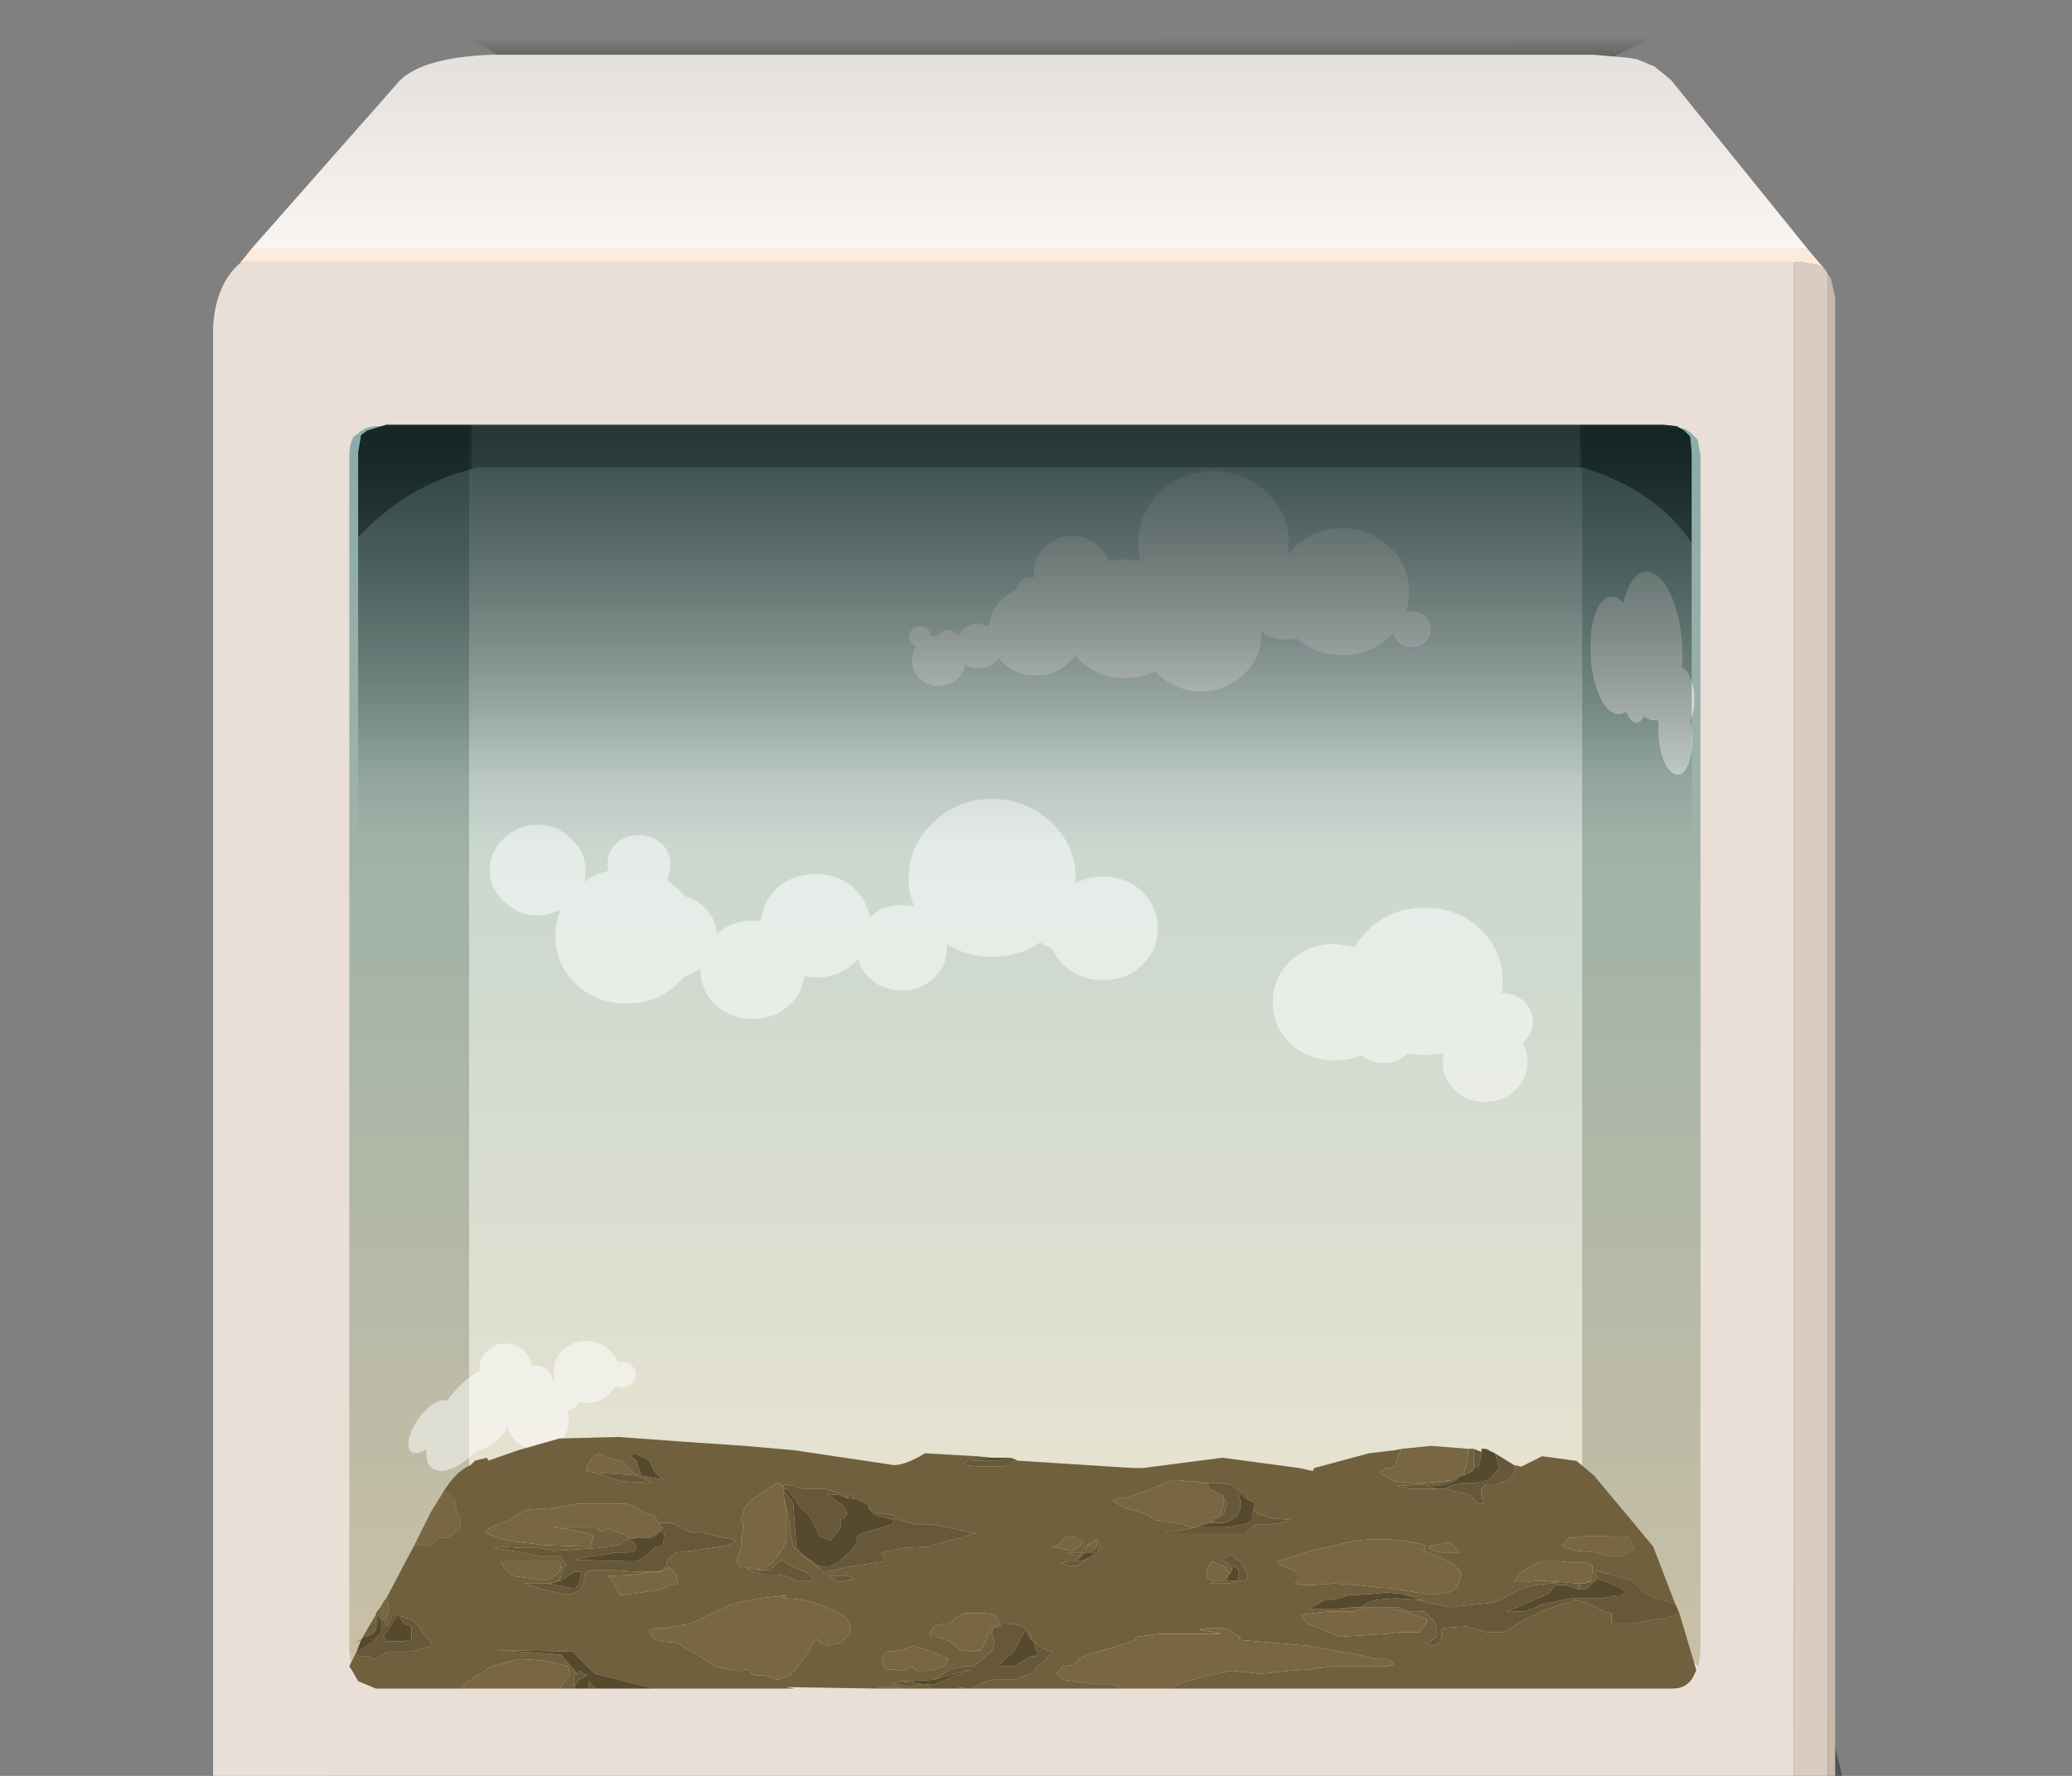 <?xml version="1.0" encoding="UTF-8" standalone="no"?>
<svg xmlns:xlink="http://www.w3.org/1999/xlink" height="60.0px" width="70.0px" xmlns="http://www.w3.org/2000/svg">
  <rect width="100%" height="100%" fill="#808080" stroke="none"/>
  <g transform="matrix(1.0, 0.0, 0.0, 1.0, 0.0, 0.0)">
    <use height="31.75" transform="matrix(0.289, 0.0, 0.0, 0.724, 8.692, 49.143)" width="195.75" xlink:href="#sprite0"/>
    <use height="31.75" transform="matrix(0.205, 0.0, 0.0, -0.062, 15.788, 3.201)" width="195.75" xlink:href="#sprite0"/>
    <use height="60.6" transform="matrix(1.0, 0.0, 0.0, 1.0, 7.2, 1.85)" width="54.8" xlink:href="#shape1"/>
    <use height="193.0" transform="matrix(0.185, 0.0, 0.0, 0.175, 13.798, 15.922)" width="234.85" xlink:href="#sprite1"/>
    <use height="42.7" transform="matrix(1.0, 0.0, 0.0, 1.0, 11.8, 14.35)" width="45.5" xlink:href="#shape3"/>
  </g>
  <defs>
    <g id="sprite0" transform="matrix(1.0, 0.0, 0.0, 1.0, 10.05, 28.2)">
      <use height="31.75" transform="matrix(1.0, 0.0, 0.0, 1.0, -10.05, -28.2)" width="195.75" xlink:href="#shape0"/>
    </g>
    <g id="shape0" transform="matrix(1.0, 0.0, 0.0, 1.0, 10.05, 28.2)">
      <path d="M165.85 -28.2 L185.7 3.55 -10.05 3.55 4.55 -26.05 Q100.2 -27.05 165.85 -28.2" fill="url(#gradient0)" fill-rule="evenodd" stroke="none"/>
    </g>
    <linearGradient gradientTransform="matrix(1.0E-4, -0.025, -0.052, -2.0E-4, 81.05, -17.35)" gradientUnits="userSpaceOnUse" id="gradient0" spreadMethod="pad" x1="-819.2" x2="819.2">
      <stop offset="0.0" stop-color="#000000" stop-opacity="0.0"/>
      <stop offset="0.533" stop-color="#000000" stop-opacity="0.447"/>
      <stop offset="0.784" stop-color="#000000"/>
    </linearGradient>
    <g id="shape1" transform="matrix(1.0, 0.0, 0.0, 1.0, -7.2, -1.85)">
      <path d="M8.5 8.4 L60.8 8.4 61.1 8.45 61.65 9.1 61.4 8.95 60.8 8.85 60.6 8.85 8.4 8.85 8.1 8.9 8.5 8.4" fill="#fceada" fill-rule="evenodd" stroke="none"/>
      <path d="M61.1 8.45 L60.8 8.4 8.5 8.4 13.35 2.9 Q14.05 1.95 16.6 1.85 L53.85 1.85 55.0 1.95 55.3 2.0 55.9 2.25 56.45 2.7 61.1 8.45" fill="#fffaf6" fill-rule="evenodd" stroke="none"/>
      <path d="M60.6 8.85 L60.8 8.85 61.4 8.95 61.65 9.1 61.75 9.25 61.75 9.35 61.75 60.55 Q61.2 61.7 60.45 61.75 L9.3 61.75 8.35 61.45 7.2 60.85 7.2 60.05 Q7.45 60.75 8.7 61.15 L10.1 61.45 59.4 61.45 59.6 61.45 Q60.5 61.35 60.6 60.45 L60.6 60.25 60.6 9.05 60.6 8.85" fill="#daccc0" fill-rule="evenodd" stroke="none"/>
      <path d="M61.75 9.25 L61.85 9.4 62.0 10.05 62.0 61.25 61.85 61.7 60.5 62.45 9.1 62.45 Q8.2 62.25 7.7 61.7 L7.5 61.45 7.2 61.0 7.2 60.85 8.35 61.45 9.3 61.75 60.45 61.75 Q61.2 61.7 61.75 60.55 L61.75 9.35 61.75 9.25" fill="#c8b8ab" fill-rule="evenodd" stroke="none"/>
      <path d="M8.1 8.9 L8.4 8.85 60.6 8.85 60.6 9.05 60.6 60.25 60.6 60.45 Q60.5 61.35 59.6 61.45 L59.4 61.45 10.1 61.45 8.7 61.15 Q7.45 60.75 7.2 60.05 L7.2 11.0 Q7.3 9.6 8.1 8.9" fill="#eadfd6" fill-rule="evenodd" stroke="none"/>
      <path d="M56.45 2.7 L61.1 8.45 60.8 8.4 8.5 8.4 13.35 2.9 Q14.05 1.95 16.6 1.85 L53.85 1.85 55.0 1.95 55.3 2.0 55.9 2.25 56.45 2.7" fill="url(#gradient1)" fill-rule="evenodd" stroke="none"/>
      <path d="M53.45 14.4 L56.45 14.4 56.95 14.5 57.15 14.65 57.35 14.85 57.45 15.4 57.45 55.8 57.4 56.2 57.35 56.3 53.25 51.9 53.45 51.2 53.45 14.4 M11.95 56.35 L11.85 56.2 11.85 56.05 11.8 55.8 11.8 15.4 Q11.8 15.0 11.95 14.75 L12.1 14.65 Q12.35 14.4 12.75 14.4 L15.85 14.4 15.85 51.2 Q15.85 51.65 16.1 51.9 L11.95 56.35" fill="url(#gradient2)" fill-rule="evenodd" stroke="none"/>
      <path d="M15.85 14.4 L53.45 14.4 53.45 51.2 53.25 51.9 53.05 52.0 52.7 52.05 16.6 52.05 16.1 51.9 Q15.85 51.65 15.85 51.2 L15.85 14.4" fill="url(#gradient3)" fill-rule="evenodd" stroke="none"/>
      <path d="M57.35 56.3 L57.3 56.4 Q57.1 56.75 56.45 56.75 L12.75 56.75 12.1 56.55 11.95 56.35 16.1 51.9 16.6 52.05 52.7 52.05 53.05 52.0 53.25 51.9 57.35 56.3" fill="url(#gradient4)" fill-rule="evenodd" stroke="none"/>
    </g>
    <linearGradient gradientTransform="matrix(0.0, 0.008, -0.004, 0.0, 35.75, 3.15)" gradientUnits="userSpaceOnUse" id="gradient1" spreadMethod="pad" x1="-819.2" x2="819.2">
      <stop offset="0.0" stop-color="#000000" stop-opacity="0.176"/>
      <stop offset="1.0" stop-color="#000000" stop-opacity="0.0"/>
    </linearGradient>
    <linearGradient gradientTransform="matrix(-1.0E-4, 0.029, -0.041, 0.0, 34.3, 37.3)" gradientUnits="userSpaceOnUse" id="gradient2" spreadMethod="pad" x1="-819.2" x2="819.2">
      <stop offset="0.0" stop-color="#89abaa"/>
      <stop offset="1.0" stop-color="#d1c2a5"/>
    </linearGradient>
    <linearGradient gradientTransform="matrix(-1.0E-4, 0.029, -0.041, 0.0, 34.3, 37.3)" gradientUnits="userSpaceOnUse" id="gradient3" spreadMethod="pad" x1="-819.2" x2="819.2">
      <stop offset="0.004" stop-color="#b7cfce"/>
      <stop offset="1.0" stop-color="#f4e8d1"/>
    </linearGradient>
    <linearGradient gradientTransform="matrix(-1.0E-4, 0.029, -0.041, 0.0, 34.3, 37.3)" gradientUnits="userSpaceOnUse" id="gradient4" spreadMethod="pad" x1="-819.2" x2="819.2">
      <stop offset="0.004" stop-color="#b7cfce"/>
      <stop offset="0.992" stop-color="#ffebc7"/>
    </linearGradient>
    <g id="sprite1" transform="matrix(1.0, 0.0, 0.0, 1.0, 102.35, 7.0)">
      <use height="193.0" transform="matrix(1.0, 0.0, 0.0, 1.0, -102.35, -7.0)" width="234.85" xlink:href="#shape2"/>
    </g>
    <g id="shape2" transform="matrix(1.0, 0.0, 0.0, 1.0, 102.35, 7.0)">
      <path d="M54.35 -3.0 Q58.4 1.05 58.4 6.75 L58.25 9.1 59.5 7.6 Q63.1 4.0 68.15 4.0 73.2 4.0 76.8 7.6 80.4 11.2 80.4 16.25 80.4 18.35 79.8 20.2 L80.9 20.0 Q82.35 20.0 83.35 21.0 84.4 22.05 84.4 23.5 84.4 24.95 83.35 25.95 82.35 27.0 80.9 27.0 79.45 27.0 78.4 25.95 77.65 25.2 77.45 24.2 L76.8 24.9 Q73.2 28.5 68.15 28.5 63.35 28.5 59.85 25.25 L57.9 25.5 Q55.3 25.5 53.4 23.85 L53.4 24.5 Q53.4 29.05 50.15 32.25 46.95 35.5 42.4 35.5 37.85 35.5 34.6 32.25 L33.95 31.55 Q31.5 32.95 28.45 32.95 23.7 32.95 20.3 29.55 L19.45 28.65 18.35 29.9 Q15.85 32.45 12.25 32.45 8.65 32.45 6.1 29.9 L5.4 29.15 4.85 29.8 Q3.6 31.05 1.8 31.05 0.4 31.05 -0.65 30.3 -0.85 31.85 -2.05 33.0 -3.45 34.45 -5.5 34.45 -7.55 34.45 -9.0 33.0 -10.4 31.6 -10.4 29.55 -10.4 28.0 -9.6 26.85 L-10.35 26.35 Q-10.9 25.8 -10.9 24.95 -10.9 24.1 -10.35 23.5 -9.75 22.95 -8.9 22.95 -8.05 22.95 -7.5 23.5 -6.95 24.05 -6.9 24.85 L-5.5 24.65 -5.2 24.2 Q-4.6 23.65 -3.8 23.65 -3.0 23.65 -2.45 24.2 L-2.05 24.8 -1.25 23.7 Q0.0 22.45 1.8 22.45 L3.65 22.85 Q3.95 19.85 6.1 17.65 7.25 16.5 8.65 15.9 8.7 14.95 9.4 14.25 10.2 13.45 11.35 13.45 L11.95 13.5 11.85 12.5 Q11.85 9.6 13.9 7.55 15.95 5.5 18.85 5.5 21.75 5.5 23.8 7.55 25.0 8.75 25.55 10.3 L28.45 9.95 31.35 10.3 Q30.9 8.6 30.9 6.75 30.9 1.05 34.9 -3.0 38.95 -7.0 44.65 -7.0 50.35 -7.0 54.35 -3.0 M128.65 18.0 Q130.3 22.7 130.3 28.7 L130.25 30.95 130.3 30.95 Q131.2 31.25 131.85 33.1 132.5 34.95 132.5 37.2 132.5 39.45 131.85 40.85 L131.75 41.05 Q132.1 42.8 132.1 44.85 132.1 48.1 131.2 50.0 130.3 51.95 129.0 51.5 127.7 51.1 126.8 48.55 125.9 45.95 125.9 42.7 L125.95 41.15 124.6 41.05 Q123.9 40.8 123.3 40.3 122.55 41.85 121.6 41.5 120.7 41.2 120.0 39.4 119.1 40.15 118.0 39.8 116.1 39.15 114.8 35.45 113.5 31.75 113.5 27.0 113.5 22.25 114.8 19.45 116.1 16.65 118.0 17.3 118.8 17.55 119.5 18.4 119.9 16.65 120.55 15.25 122.2 11.7 124.6 12.55 127.0 13.35 128.65 18.0 M97.5 93.75 Q99.75 93.75 101.35 95.35 103.0 97.0 103.0 99.25 103.0 101.5 101.35 103.1 L101.15 103.35 Q102.0 104.95 102.0 107.0 102.0 110.25 99.75 112.5 97.5 114.75 94.25 114.75 91.0 114.75 88.75 112.5 86.5 110.25 86.5 107.0 86.5 106.15 86.65 105.4 L83.25 105.75 80.05 105.45 Q78.2 107.25 75.75 107.25 73.5 107.25 71.7 105.7 69.45 106.75 66.75 106.75 62.0 106.75 58.75 103.5 55.5 100.25 55.5 95.5 55.5 90.75 58.75 87.5 62.0 84.25 66.75 84.25 L70.55 84.85 Q71.5 82.95 73.1 81.35 77.25 77.25 83.25 77.25 89.25 77.25 93.35 81.35 97.5 85.5 97.5 91.5 L97.35 93.75 97.5 93.75 M31.6 74.1 Q34.5 77.0 34.5 81.25 34.5 85.5 31.6 88.35 28.75 91.25 24.5 91.25 20.25 91.25 17.35 88.35 15.85 86.85 15.15 85.05 14.0 84.7 13.05 83.95 9.2 86.75 4.25 86.75 -0.35 86.75 -4.0 84.3 L-4.0 85.0 Q-4.0 88.5 -6.4 90.85 -8.75 93.25 -12.25 93.25 -15.75 93.25 -18.15 90.85 -19.75 89.25 -20.25 87.15 L-20.9 87.85 Q-23.75 90.75 -28.0 90.75 L-30.05 90.55 Q-30.45 93.7 -32.75 96.0 -35.5 98.75 -39.5 98.75 -43.5 98.75 -46.25 96.0 -49.0 93.25 -49.0 89.25 L-49.0 88.9 Q-50.35 90.05 -51.95 90.5 L-53.25 92.0 Q-57.0 95.75 -62.5 95.75 -68.0 95.75 -71.75 92.0 -75.5 88.25 -75.5 82.75 -75.5 79.95 -74.5 77.6 -76.45 78.75 -78.75 78.75 -82.25 78.75 -84.9 76.1 -87.5 73.5 -87.5 70.0 -87.5 66.5 -84.9 63.85 -82.25 61.25 -78.75 61.25 -75.25 61.25 -72.65 63.85 -70.0 66.5 -70.0 70.0 -70.0 71.15 -70.3 72.25 -68.3 70.75 -65.9 70.15 L-66.0 69.0 Q-66.0 66.5 -64.4 64.85 -62.75 63.25 -60.25 63.25 -57.75 63.25 -56.15 64.85 -54.5 66.5 -54.5 69.0 -54.5 70.65 -55.2 71.9 L-53.25 73.5 -51.95 75.0 Q-49.95 75.55 -48.4 77.1 -46.2 79.3 -46.0 82.3 -43.35 79.75 -39.5 79.75 L-37.95 79.85 Q-37.7 76.2 -35.15 73.6 -32.25 70.75 -28.0 70.75 -23.75 70.75 -20.9 73.6 -18.6 75.9 -18.1 79.1 -15.75 76.75 -12.25 76.75 L-10.0 77.05 Q-11.0 74.45 -11.0 71.5 -11.0 65.25 -6.5 60.75 -2.0 56.25 4.25 56.25 10.5 56.25 15.0 60.75 19.5 65.25 19.5 71.5 L19.5 72.5 Q21.7 71.25 24.5 71.25 28.75 71.25 31.6 74.1 M-91.35 168.05 L-89.75 166.8 -89.3 166.9 -89.35 166.15 Q-89.35 164.2 -87.95 162.8 -86.55 161.4 -84.6 161.4 -82.65 161.4 -81.25 162.8 -80.0 164.05 -79.85 165.75 L-79.1 165.65 Q-77.85 165.65 -77.0 166.5 -76.2 167.3 -76.1 168.45 L-75.7 168.2 -75.85 166.9 Q-75.85 164.4 -74.1 162.65 -72.35 160.9 -69.85 160.9 -67.35 160.9 -65.6 162.65 -64.55 163.7 -64.1 165.0 L-63.35 164.9 Q-62.3 164.9 -61.6 165.6 -60.85 166.35 -60.85 167.4 -60.85 168.45 -61.6 169.15 -62.3 169.9 -63.35 169.9 L-64.45 169.65 -65.6 171.15 Q-67.35 172.9 -69.85 172.9 L-71.15 172.8 -71.8 173.65 -73.3 174.55 Q-73.05 175.35 -73.05 176.25 -73.05 178.6 -74.7 180.25 -76.35 181.9 -78.7 181.9 -81.05 181.9 -82.7 180.25 -83.9 179.05 -84.2 177.5 -84.8 178.75 -85.9 179.85 -87.55 181.55 -89.75 182.0 L-91.35 183.55 Q-94.55 186.25 -96.85 185.95 -99.1 185.6 -99.1 182.4 L-99.05 181.8 Q-100.3 182.65 -101.2 182.55 -102.35 182.35 -102.35 180.75 -102.35 179.15 -101.2 177.05 -100.05 174.9 -98.45 173.55 -96.85 172.2 -95.7 172.35 L-95.3 172.45 Q-93.55 169.9 -91.35 168.05 M-81.1 171.1 L-80.9 171.05 -81.15 170.85 -81.1 171.1" fill="#ffffff" fill-opacity="0.502" fill-rule="evenodd" stroke="none"/>
    </g>
    <g id="shape3" transform="matrix(1.0, 0.0, 0.0, 1.0, -11.8, -14.35)">
      <path d="M34.4 49.35 L38.3 49.6 38.6 49.6 41.3 49.25 43.9 49.6 44.35 49.7 44.4 49.6 46.25 49.1 47.1 49.0 47.35 48.95 47.3 49.0 47.3 49.05 47.2 49.25 47.15 49.5 47.0 49.6 46.95 49.6 Q46.75 49.6 46.7 49.7 46.5 49.75 46.75 49.85 L47.1 50.05 47.65 50.1 47.7 50.1 48.2 50.1 49.1 50.0 48.45 50.15 48.1 50.15 47.35 50.2 47.2 50.2 47.6 50.3 48.55 50.3 48.8 50.3 49.45 50.45 49.65 50.5 49.85 50.7 49.9 50.8 50.0 50.8 50.1 50.8 50.1 50.7 50.05 50.5 50.05 50.3 50.2 50.15 50.55 50.15 50.95 50.0 51.1 49.85 51.2 49.6 51.15 49.55 51.15 49.5 51.4 49.55 52.1 49.2 53.2 49.35 53.25 49.35 53.85 49.85 55.85 52.25 56.6 54.2 55.95 54.0 55.9 54.0 55.55 53.8 55.3 53.55 55.1 53.4 54.45 53.2 53.8 53.05 53.8 52.9 53.6 52.8 53.15 52.8 52.7 52.75 52.05 52.75 51.5 53.05 51.3 53.2 51.15 53.45 51.55 53.45 52.0 53.4 52.7 53.45 52.55 53.5 Q51.6 53.5 50.95 53.9 L50.7 54.05 50.4 54.15 49.0 54.3 48.45 54.2 47.85 54.05 48.05 54.05 47.35 53.85 46.85 53.8 46.35 53.85 45.55 53.9 45.25 54.0 45.0 54.05 44.75 54.05 44.25 54.35 44.45 54.35 44.65 54.35 45.15 54.35 45.8 54.3 45.95 54.3 46.55 54.3 46.9 54.3 47.2 54.3 47.65 54.45 47.85 54.45 48.1 54.45 48.25 54.55 48.3 54.65 48.4 54.7 48.55 54.95 48.55 55.3 48.25 55.5 48.1 55.5 48.4 55.6 48.65 55.5 48.7 55.3 48.7 55.05 48.8 55.0 49.55 54.95 50.25 55.15 50.8 55.15 51.3 54.85 Q51.85 54.5 52.75 54.2 L53.0 54.15 53.2 54.05 53.6 54.15 54.0 54.35 54.2 54.45 54.45 54.5 54.45 54.85 55.2 54.85 55.95 54.7 56.1 54.7 56.7 54.55 56.75 54.55 57.3 56.4 57.3 56.45 57.25 56.55 Q57.05 57.05 56.5 57.05 L39.55 57.05 Q39.75 56.9 40.1 56.8 L40.85 56.6 41.6 56.45 42.6 56.55 43.55 56.45 44.25 56.4 45.0 56.3 46.45 56.3 46.8 56.3 47.1 56.25 Q47.05 56.1 46.8 56.05 L46.5 56.05 45.85 55.9 44.15 55.6 41.85 55.4 41.9 55.3 41.7 55.2 41.5 55.05 41.25 55.0 40.85 55.0 40.5 55.05 41.25 55.2 39.15 55.2 38.4 55.3 38.35 55.4 38.1 55.5 37.8 55.6 36.75 55.9 36.45 56.05 36.25 56.25 35.9 56.3 35.7 56.55 35.95 56.75 36.95 56.9 37.25 56.9 37.6 56.9 37.9 57.05 32.75 57.05 33.1 56.9 33.35 56.8 33.55 56.75 33.95 56.75 34.3 56.75 34.65 56.6 34.85 56.55 35.05 56.3 35.3 56.1 35.55 55.8 35.35 55.75 34.95 55.5 34.85 55.4 34.8 55.2 Q34.65 54.85 33.85 54.85 L33.8 54.95 33.55 55.0 33.5 55.2 33.55 55.3 33.6 55.5 33.5 55.8 33.35 55.9 33.15 56.1 32.9 56.3 32.75 56.3 32.55 56.3 32.1 56.4 31.55 56.75 30.75 56.8 30.65 56.8 30.45 56.8 30.1 56.9 30.25 56.9 30.75 57.0 31.15 56.9 31.3 56.9 31.45 57.05 30.5 57.05 30.35 57.0 30.1 57.0 29.9 57.0 29.75 57.0 29.6 57.05 26.55 57.0 26.85 57.05 22.1 57.05 20.1 56.55 19.35 55.8 16.8 55.75 18.95 55.9 19.5 56.55 19.4 56.55 19.4 57.0 19.4 57.05 18.95 57.05 19.0 56.9 19.25 56.6 19.2 56.3 18.35 56.1 17.55 56.05 16.6 56.3 16.45 56.4 16.25 56.55 Q16.05 56.6 15.95 56.75 L15.8 56.8 15.55 57.05 12.7 57.05 12.1 56.8 11.9 56.45 11.8 56.3 12.0 55.9 12.2 55.95 12.45 55.95 12.6 56.05 12.7 56.05 12.9 55.9 13.15 55.8 13.9 55.8 14.6 55.6 14.5 55.4 14.3 55.2 14.2 55.0 14.05 54.85 13.9 54.7 13.65 54.65 13.45 54.55 13.4 54.55 13.25 54.55 13.15 54.85 13.05 54.95 12.95 54.7 13.05 54.7 13.1 54.55 13.15 54.35 13.1 54.05 13.05 54.0 14.0 52.2 14.25 52.2 14.4 52.25 14.55 52.25 14.65 52.1 14.8 51.95 15.0 51.95 15.15 51.95 15.35 51.8 15.55 51.6 15.55 51.35 15.45 51.15 15.35 50.65 15.3 50.65 15.2 50.5 15.1 50.45 14.95 50.45 Q15.4 49.7 15.9 49.5 L16.05 49.35 16.45 49.25 16.5 49.35 17.5 49.0 18.9 48.6 20.9 48.55 22.95 48.7 25.15 48.85 26.85 49.0 30.2 49.5 Q30.6 49.5 31.25 49.1 L33.0 49.2 32.85 49.25 32.5 49.5 33.15 49.55 33.8 49.55 34.1 49.5 Q34.2 49.35 34.4 49.35 M33.55 55.0 L33.8 54.85 33.6 54.55 33.25 54.5 32.85 54.5 32.6 54.5 32.3 54.65 32.1 54.85 32.0 54.85 31.85 54.85 31.55 54.95 31.4 55.15 31.45 55.3 31.65 55.3 32.1 55.45 32.45 55.75 32.8 55.8 33.15 55.75 33.3 55.45 33.4 55.2 33.55 55.0 M49.6 48.95 L49.8 48.95 49.8 49.0 49.8 49.2 49.8 49.6 49.75 49.7 49.45 49.85 49.5 49.6 49.55 49.5 49.6 49.2 49.6 49.0 49.6 48.95 M21.3 49.2 L21.5 49.35 21.65 49.85 22.45 50.0 Q22.1 49.85 21.95 49.35 L21.45 49.1 21.3 49.2 M21.5 49.85 L21.0 49.35 20.95 49.35 20.5 49.25 20.25 49.1 Q19.9 49.25 19.8 49.7 L20.05 49.75 21.0 50.05 22.0 50.1 21.55 49.85 21.5 49.85 M40.35 50.05 L40.25 50.05 39.65 50.0 39.25 50.15 38.9 50.3 38.05 50.6 37.8 50.6 37.6 50.7 38.0 50.95 38.55 51.1 38.8 51.2 39.0 51.35 39.95 51.5 40.2 51.6 40.4 51.6 40.2 51.65 39.35 51.8 40.05 51.8 41.65 51.8 42.1 51.8 42.25 51.65 42.45 51.5 42.7 51.5 42.9 51.5 43.3 51.45 43.6 51.35 43.0 51.3 42.5 51.15 42.35 51.0 42.4 50.8 42.15 50.65 42.1 50.5 41.55 50.15 41.15 50.1 40.8 50.1 40.7 50.1 40.35 50.05 M40.9 51.45 L40.9 51.3 41.2 51.2 41.35 50.8 41.35 50.6 41.45 50.8 41.35 51.15 40.9 51.45 M35.75 52.2 L35.65 52.25 35.55 52.25 36.2 52.4 36.45 52.25 36.6 52.1 36.45 52.05 36.4 51.95 36.1 51.9 35.95 51.95 35.9 52.05 35.75 52.2 M36.45 52.55 L36.55 52.45 36.05 52.45 36.3 52.55 36.45 52.55 M36.65 52.45 L36.8 52.1 36.55 52.45 36.65 52.45 36.35 52.75 36.1 52.75 35.85 52.8 36.1 52.9 36.4 52.9 36.6 52.75 36.85 52.6 37.05 52.55 37.1 52.4 37.15 52.2 37.1 52.05 37.1 51.95 36.8 52.2 36.8 52.25 37.05 52.25 37.0 52.3 36.8 52.45 36.65 52.45 M26.55 50.95 L26.65 51.2 26.7 51.8 26.8 52.25 27.1 52.55 27.45 52.8 27.65 52.95 27.8 53.1 28.2 53.05 28.55 52.95 29.55 52.8 29.9 52.75 29.85 52.6 29.75 52.45 30.55 52.3 31.35 52.25 32.05 52.05 32.55 51.95 Q32.8 51.8 33.0 51.8 L32.7 51.75 31.45 51.5 30.9 51.5 30.4 51.35 30.25 51.3 30.2 51.2 29.9 51.15 29.65 51.15 29.45 51.0 29.35 50.95 29.3 50.8 29.25 50.8 28.95 50.65 28.85 50.65 28.75 50.5 28.6 50.6 28.5 50.5 27.85 50.3 27.1 50.3 26.8 50.2 26.5 50.15 26.45 50.3 26.45 50.2 26.25 50.1 26.1 50.2 25.95 50.3 25.75 50.45 25.35 50.7 25.15 50.95 25.05 51.3 25.1 51.5 25.1 51.65 25.05 51.95 25.05 52.2 25.0 52.4 24.95 52.55 24.9 52.75 24.95 52.9 25.05 52.95 25.15 52.95 25.45 53.1 25.8 53.2 26.25 53.2 26.55 53.25 26.9 53.4 27.5 53.4 27.35 53.2 27.2 53.1 26.8 52.95 26.4 52.7 26.0 53.05 25.75 53.05 25.85 52.95 26.1 52.8 26.25 52.6 26.45 52.3 26.55 52.1 26.55 51.8 26.55 51.15 26.55 50.95 M32.05 56.05 L31.45 55.8 30.85 55.6 30.45 55.75 30.15 55.8 29.95 55.8 29.85 55.9 29.8 56.1 29.85 56.3 29.95 56.4 30.15 56.4 30.5 56.45 30.8 56.3 30.9 56.4 31.0 56.45 31.25 56.45 31.45 56.45 31.9 56.3 32.05 56.05 M32.7 57.05 L32.4 57.05 32.35 57.0 32.7 57.05 M25.7 53.05 L25.6 53.05 25.15 52.95 25.5 52.95 25.7 53.05 M26.55 53.9 L25.65 54.0 24.7 54.2 24.2 54.45 23.65 54.7 23.35 54.85 22.5 55.0 22.2 55.0 21.95 55.05 Q21.9 55.3 22.3 55.45 L22.85 55.5 23.55 55.9 24.15 56.3 24.8 56.45 25.05 56.45 25.2 56.4 25.3 56.4 25.4 56.55 25.5 56.6 25.8 56.6 26.25 56.75 26.7 56.6 27.1 56.1 27.35 55.75 27.45 55.5 Q27.5 55.4 27.6 55.4 L27.7 55.45 27.7 55.5 28.0 55.6 28.4 55.5 28.7 55.2 Q28.8 54.85 28.45 54.55 L27.9 54.3 Q27.25 54.0 26.45 54.0 L26.55 53.9 M28.7 53.25 L28.35 53.25 28.0 53.25 28.35 53.45 28.85 53.35 28.7 53.25 M22.15 53.1 L22.4 53.05 22.5 52.9 22.55 52.7 22.85 52.45 23.3 52.4 24.4 52.25 24.65 52.2 24.85 52.05 24.6 51.95 24.45 51.95 23.75 51.8 23.45 51.8 23.75 51.75 23.4 51.8 23.05 51.65 22.8 51.5 22.6 51.45 22.25 51.45 22.1 51.2 21.75 51.1 Q21.3 50.8 21.05 50.8 L19.55 50.8 18.7 50.95 17.85 51.0 17.5 51.15 17.25 51.35 16.85 51.5 Q16.5 51.6 16.4 51.75 L16.35 51.8 16.45 51.8 16.8 51.95 17.15 52.05 18.35 52.2 19.6 52.25 19.95 52.25 20.05 51.9 19.85 51.8 19.15 51.65 18.95 51.65 18.7 51.6 19.0 51.6 19.3 51.6 19.65 51.6 20.1 51.6 20.2 51.65 20.3 51.75 20.55 51.65 20.8 51.75 21.0 51.8 21.25 51.95 20.9 52.2 20.2 52.3 18.7 52.4 18.2 52.3 17.65 52.3 16.85 52.25 16.65 52.3 16.7 52.3 17.65 52.45 18.1 52.55 18.35 52.6 18.6 52.55 18.95 52.6 19.15 52.9 19.1 52.9 19.05 52.95 19.0 53.05 18.95 53.25 18.9 53.4 18.6 53.5 18.5 53.5 18.35 53.5 17.95 53.5 17.75 53.5 17.7 53.5 18.35 53.7 19.0 53.85 19.35 53.85 19.6 53.7 19.7 53.5 19.75 53.25 19.8 53.1 20.0 53.05 20.75 53.05 21.45 53.1 21.95 53.1 22.05 53.1 21.45 53.2 20.55 53.25 20.75 53.5 20.9 53.85 21.1 53.9 21.35 53.85 22.35 53.7 22.65 53.55 22.9 53.5 22.85 53.2 22.6 52.95 22.45 53.05 22.3 53.1 22.15 53.1 M17.35 53.25 L18.1 53.35 18.35 53.4 18.55 53.35 18.8 53.2 18.9 53.1 18.95 52.95 18.9 52.75 16.9 52.75 17.1 53.05 17.35 53.25 M12.65 55.15 L12.6 55.2 12.35 55.3 12.3 55.3 12.2 55.4 12.7 54.55 12.7 54.85 12.65 55.15 M12.85 54.3 L12.85 54.65 12.7 54.5 12.85 54.3 M54.3 52.55 L54.6 52.6 54.85 52.55 55.05 52.45 55.2 52.3 55.0 51.9 54.75 51.95 54.35 51.9 53.65 51.9 53.45 51.9 53.25 51.95 53.0 51.95 52.8 52.2 Q52.75 52.3 53.35 52.4 L53.95 52.45 54.3 52.55 M53.9 53.2 L53.95 53.25 53.95 53.35 53.7 53.45 53.5 53.5 53.75 53.4 53.8 53.1 53.9 53.2 M53.4 53.5 L53.35 53.7 53.3 53.5 53.4 53.5 M48.75 52.45 L49.3 52.45 49.0 52.1 48.25 52.25 Q48.4 52.45 48.75 52.45 M48.15 52.2 Q46.55 51.8 45.15 52.2 L44.25 52.4 43.35 52.7 Q43.0 52.75 43.3 52.9 L43.7 53.05 43.85 53.2 43.85 53.35 43.8 53.45 43.75 53.5 44.05 53.55 44.4 53.55 45.1 53.5 45.85 53.55 46.65 53.65 46.9 53.65 48.15 53.85 48.65 53.85 48.95 53.8 49.2 53.65 49.25 53.55 49.3 53.45 49.35 53.25 49.35 53.1 49.15 52.9 48.95 52.75 48.1 52.4 48.15 52.2 M46.1 54.35 L45.7 54.45 44.8 54.45 43.95 54.55 44.15 54.85 44.55 55.0 45.25 55.3 46.85 55.2 47.25 55.15 47.7 55.15 47.95 55.15 48.05 55.0 48.2 54.85 48.2 54.7 47.6 54.5 47.05 54.35 46.5 54.35 46.1 54.35 M41.8 53.4 L42.0 53.4 42.15 53.35 42.15 53.2 42.05 53.05 42.0 52.9 41.9 52.75 41.8 52.7 41.65 52.55 41.55 52.55 41.4 52.6 41.25 52.7 41.45 52.8 41.6 52.95 41.6 53.05 41.55 53.2 41.4 52.95 40.95 52.75 40.75 53.05 40.8 53.35 41.0 53.4 41.2 53.4 41.35 53.35 41.5 53.2 41.45 53.4 41.3 53.45 41.05 53.45 40.85 53.5 41.1 53.5 41.35 53.5 41.45 53.5 41.55 53.5 41.65 53.45 41.75 53.4 41.8 53.4" fill="#70603d" fill-rule="evenodd" stroke="none"/>
      <path d="M14.95 50.45 L15.1 50.45 15.2 50.5 15.3 50.65 15.35 50.65 15.45 51.15 15.55 51.35 15.55 51.6 15.35 51.8 15.15 51.95 15.0 51.95 14.8 51.95 14.65 52.1 14.55 52.25 14.4 52.25 14.25 52.2 14.0 52.2 14.55 51.1 14.95 50.45 M13.05 54.0 L13.1 54.05 13.15 54.35 13.1 54.55 13.05 54.7 12.95 54.7 12.85 54.7 12.85 54.65 12.85 54.3 13.0 54.05 13.05 54.0 M15.55 57.05 L15.8 56.8 15.95 56.75 Q16.05 56.6 16.25 56.55 L16.45 56.4 16.6 56.3 17.55 56.05 18.35 56.1 19.2 56.3 19.25 56.6 19.0 56.9 18.95 57.05 15.55 57.05 M29.6 57.05 L29.75 57.0 29.9 57.0 30.1 57.0 30.35 57.0 30.5 57.05 29.6 57.05 M33.55 55.0 L33.4 55.2 33.3 55.45 33.15 55.75 32.8 55.8 32.45 55.75 32.1 55.45 31.65 55.3 31.45 55.3 31.4 55.15 31.55 54.95 31.85 54.85 32.0 54.85 32.1 54.85 32.3 54.65 32.6 54.5 32.85 54.5 33.25 54.5 33.6 54.55 33.8 54.85 33.55 55.0 M37.9 57.05 L37.6 56.9 37.25 56.9 36.95 56.9 35.95 56.75 35.7 56.55 35.9 56.3 36.25 56.25 36.45 56.05 36.75 55.9 37.8 55.6 38.1 55.5 38.35 55.4 38.4 55.3 39.15 55.2 41.25 55.2 40.5 55.05 40.85 55.0 41.25 55.0 41.5 55.05 41.7 55.2 41.9 55.3 41.85 55.4 44.15 55.6 45.85 55.9 46.5 56.05 46.8 56.05 Q47.05 56.1 47.1 56.25 L46.8 56.3 46.45 56.3 45.0 56.3 44.25 56.4 43.55 56.45 42.6 56.55 41.6 56.45 40.85 56.6 40.1 56.8 Q39.75 56.9 39.55 57.05 L37.9 57.05 M52.7 53.45 L52.0 53.4 51.55 53.45 51.15 53.45 51.3 53.2 51.5 53.05 52.05 52.75 52.7 52.75 53.15 52.8 53.6 52.8 53.8 52.9 53.8 53.05 53.8 53.1 53.75 53.4 53.5 53.5 53.4 53.5 53.3 53.5 52.75 53.45 52.7 53.45 M49.1 50.0 L48.2 50.1 47.7 50.1 47.65 50.1 47.1 50.05 46.75 49.85 Q46.5 49.75 46.7 49.7 46.75 49.6 46.95 49.6 L47.0 49.6 47.15 49.5 47.2 49.25 47.3 49.05 47.3 49.0 47.35 48.95 48.35 48.85 49.6 48.95 49.6 49.0 49.6 49.2 49.55 49.5 49.5 49.6 49.45 49.85 49.35 49.85 49.3 49.85 49.1 50.0 M20.05 49.75 L19.8 49.7 Q19.9 49.25 20.25 49.1 L20.5 49.25 20.95 49.35 21.0 49.35 21.5 49.85 20.05 49.75 M40.4 51.6 L40.2 51.6 39.95 51.5 39.0 51.35 38.8 51.2 38.55 51.1 38.0 50.95 37.6 50.7 37.8 50.6 38.05 50.6 38.9 50.3 39.25 50.15 39.65 50.0 40.25 50.05 40.35 50.05 40.6 50.1 40.8 50.1 40.85 50.3 41.3 50.5 41.35 50.6 41.35 50.8 41.2 51.2 40.9 51.3 40.9 51.45 40.85 51.45 40.4 51.6 M35.75 52.2 L35.9 52.05 35.95 51.95 36.1 51.9 36.4 51.95 36.45 52.05 36.6 52.1 36.45 52.25 36.2 52.4 35.55 52.25 35.65 52.25 35.75 52.2 M37.05 52.25 L36.8 52.25 36.8 52.2 37.1 51.95 37.1 52.05 37.05 52.25 M26.45 50.3 L26.5 50.65 26.5 50.8 26.55 50.8 26.55 50.95 26.55 51.15 26.55 51.8 26.55 52.1 26.45 52.3 26.25 52.6 26.1 52.8 25.85 52.95 25.75 53.05 25.7 53.05 25.5 52.95 25.15 52.95 25.05 52.95 24.95 52.9 24.9 52.75 24.95 52.55 25.0 52.4 25.05 52.2 25.05 51.95 25.1 51.65 25.1 51.5 25.05 51.3 25.15 50.95 25.35 50.7 25.75 50.45 25.95 50.3 26.1 50.2 26.25 50.1 26.45 50.2 26.45 50.3 M32.05 56.05 L31.9 56.3 31.45 56.45 31.25 56.45 31.0 56.45 30.9 56.4 30.8 56.3 30.5 56.45 30.15 56.4 29.95 56.4 29.85 56.3 29.8 56.1 29.85 55.9 29.95 55.8 30.15 55.8 30.45 55.75 30.85 55.6 31.45 55.8 32.05 56.05 M26.55 53.9 L26.45 54.0 Q27.25 54.0 27.9 54.3 L28.45 54.55 Q28.8 54.85 28.7 55.2 L28.4 55.5 28.0 55.6 27.7 55.5 27.7 55.45 27.6 55.4 Q27.5 55.4 27.45 55.5 L27.35 55.75 27.1 56.1 26.7 56.6 26.25 56.75 25.8 56.6 25.5 56.6 25.4 56.55 25.3 56.4 25.2 56.4 25.05 56.45 24.8 56.45 24.15 56.3 23.55 55.9 22.85 55.5 22.3 55.45 Q21.9 55.3 21.95 55.05 L22.2 55.0 22.5 55.0 23.35 54.85 23.65 54.7 24.2 54.45 24.7 54.2 25.65 54.0 26.55 53.9 M22.25 51.45 L22.4 51.65 Q22.35 51.65 22.25 51.75 L22.15 51.8 21.9 51.95 21.7 51.95 21.6 51.95 21.55 51.95 21.4 51.95 21.25 51.95 21.0 51.8 20.8 51.75 20.55 51.65 20.3 51.75 20.2 51.65 20.1 51.6 19.65 51.6 19.3 51.6 19.0 51.6 18.7 51.6 18.95 51.65 19.15 51.65 19.85 51.8 20.05 51.9 19.95 52.25 19.6 52.25 18.35 52.2 17.15 52.05 16.8 51.95 16.45 51.8 16.35 51.8 16.4 51.75 Q16.5 51.6 16.85 51.5 L17.25 51.35 17.5 51.15 17.85 51.0 18.7 50.95 19.55 50.8 21.05 50.8 Q21.3 50.8 21.75 51.1 L22.1 51.2 22.25 51.45 M22.05 53.1 L22.15 53.1 22.3 53.1 22.45 53.05 22.6 52.95 22.85 53.2 22.9 53.5 22.65 53.55 22.35 53.7 21.35 53.85 21.1 53.9 20.9 53.85 20.75 53.5 20.55 53.25 21.45 53.2 22.05 53.1 M17.35 53.25 L17.1 53.05 16.9 52.75 18.9 52.75 18.95 52.95 18.9 53.1 18.8 53.2 18.55 53.35 18.35 53.4 18.1 53.35 17.35 53.25 M54.3 52.55 L53.95 52.45 53.35 52.4 Q52.75 52.3 52.8 52.2 L53.0 51.95 53.25 51.95 53.45 51.9 53.65 51.9 54.35 51.9 54.75 51.95 55.0 51.9 55.2 52.3 55.05 52.45 54.85 52.55 54.6 52.6 54.3 52.55 M48.15 52.2 L48.1 52.4 48.95 52.75 49.15 52.9 49.35 53.1 49.35 53.25 49.3 53.45 49.25 53.55 49.2 53.65 48.95 53.8 48.65 53.85 48.15 53.85 46.9 53.65 46.65 53.65 45.85 53.55 45.1 53.5 44.4 53.55 44.05 53.55 43.75 53.5 43.8 53.45 43.85 53.35 43.85 53.2 43.7 53.05 43.3 52.9 Q43.0 52.75 43.35 52.7 L44.25 52.4 45.15 52.2 Q46.55 51.8 48.15 52.2 M48.75 52.45 Q48.4 52.45 48.25 52.25 L49.0 52.1 49.3 52.45 48.75 52.45 M46.1 54.35 L46.5 54.35 47.05 54.35 47.6 54.5 48.2 54.7 48.2 54.85 48.05 55.0 47.95 55.15 47.7 55.15 47.25 55.15 46.85 55.2 45.25 55.3 44.55 55.0 44.15 54.85 43.95 54.55 44.8 54.45 45.7 54.45 46.1 54.35 M41.5 53.2 L41.35 53.35 41.2 53.4 41.0 53.4 40.8 53.35 40.75 53.05 40.95 52.75 41.4 52.95 41.55 53.2 41.5 53.2" fill="#786742" fill-rule="evenodd" stroke="none"/>
      <path d="M34.4 49.35 Q34.2 49.35 34.1 49.5 L33.8 49.55 33.15 49.55 32.5 49.5 32.85 49.25 33.0 49.2 33.5 49.25 33.35 49.25 32.8 49.35 32.9 49.35 33.7 49.35 34.15 49.25 34.4 49.35 M12.95 54.7 L13.05 54.95 13.15 54.85 13.25 54.55 13.4 54.55 13.45 54.55 13.65 54.65 13.9 54.7 14.05 54.85 14.2 55.0 14.3 55.2 14.5 55.4 14.6 55.6 13.9 55.8 13.15 55.8 12.9 55.9 12.7 56.05 12.6 56.05 12.45 55.95 12.2 55.95 12.0 55.9 12.05 55.8 12.4 55.6 12.55 55.5 12.85 55.2 12.9 55.0 12.9 54.85 12.85 54.7 12.75 54.55 12.75 54.85 12.7 55.05 12.65 55.15 12.7 54.85 12.7 54.55 12.7 54.5 12.85 54.65 12.85 54.7 12.95 54.7 M19.4 57.0 L19.4 56.55 19.5 56.55 19.6 56.45 19.7 56.55 19.85 56.6 19.55 56.75 19.4 57.0 M31.45 57.05 L31.3 56.9 31.6 56.9 32.8 56.4 31.55 56.75 32.1 56.4 32.55 56.3 32.75 56.3 32.9 56.3 33.15 56.1 33.35 55.9 33.5 55.8 33.6 55.5 33.55 55.3 33.5 55.2 33.55 55.0 33.8 54.95 33.85 54.85 Q34.65 54.85 34.8 55.2 L34.85 55.4 34.75 55.3 34.65 55.05 34.25 55.8 33.9 56.1 33.75 56.3 33.6 56.3 34.25 56.3 34.85 55.95 35.0 55.95 35.1 55.8 35.05 55.8 35.0 55.75 34.95 55.5 35.35 55.75 35.55 55.8 35.3 56.1 35.05 56.3 34.85 56.55 34.65 56.6 34.3 56.75 33.95 56.75 33.55 56.75 33.35 56.8 33.1 56.9 32.75 57.05 32.7 57.05 32.35 57.0 32.4 57.05 31.45 57.05 M31.15 56.9 L30.75 57.0 30.25 56.9 30.1 56.9 30.45 56.8 31.15 56.9 M56.75 54.55 L56.7 54.55 56.1 54.7 55.95 54.7 55.2 54.85 54.45 54.85 54.45 54.5 54.2 54.45 54.0 54.35 53.6 54.15 53.2 54.05 53.0 54.15 52.75 54.2 Q51.85 54.5 51.3 54.85 L50.8 55.15 50.25 55.15 49.55 54.95 48.8 55.0 48.7 55.05 48.7 55.3 48.65 55.5 48.4 55.6 48.1 55.5 48.25 55.5 48.55 55.3 48.55 54.95 48.4 54.7 48.3 54.65 48.25 54.55 48.1 54.45 47.85 54.45 47.65 54.45 47.2 54.3 46.9 54.3 46.55 54.3 45.95 54.3 46.2 54.15 46.5 54.05 47.15 54.0 47.85 54.05 48.45 54.2 49.0 54.3 50.4 54.15 50.7 54.05 50.95 53.9 Q51.6 53.5 52.55 53.5 L52.7 53.45 52.75 53.45 53.3 53.5 53.35 53.7 53.4 53.5 53.5 53.5 53.7 53.45 53.95 53.35 53.85 53.45 53.75 53.5 53.65 53.65 53.5 53.7 53.35 53.7 52.9 53.55 52.45 53.55 52.55 53.55 52.3 53.85 51.6 54.15 50.9 54.45 51.45 54.45 51.8 54.35 52.1 54.2 53.1 54.0 53.6 54.0 54.15 54.0 54.6 53.9 54.75 53.9 54.95 53.8 54.75 53.65 54.5 53.55 54.3 53.45 54.15 53.4 54.0 53.35 53.95 53.2 53.9 53.1 53.9 53.2 53.8 53.1 53.8 53.05 54.45 53.2 55.1 53.4 55.3 53.55 55.55 53.8 55.9 54.0 55.95 54.0 56.6 54.2 56.65 54.3 56.75 54.55 M51.15 49.5 L51.15 49.55 51.2 49.6 51.1 49.85 50.95 50.0 50.55 50.15 50.2 50.15 50.05 50.3 50.05 50.5 50.1 50.7 50.1 50.8 50.0 50.8 49.9 50.8 49.85 50.7 49.65 50.5 49.45 50.45 48.8 50.3 49.0 50.2 49.2 50.15 49.5 50.1 49.85 50.1 50.3 50.0 50.65 49.6 50.55 49.25 50.5 49.1 50.75 49.25 51.15 49.5 M48.55 50.3 L47.6 50.3 47.2 50.2 47.35 50.2 48.1 50.15 48.45 50.15 49.1 50.0 49.3 49.85 49.35 49.85 49.2 50.0 48.95 50.1 48.6 50.2 48.2 50.2 48.55 50.3 M49.8 48.95 L49.9 49.0 50.05 49.05 50.0 49.35 49.95 49.55 49.8 49.6 49.8 49.2 49.8 49.0 49.8 48.95 M20.05 49.75 L21.5 49.85 21.55 49.85 22.0 50.1 21.0 50.05 20.05 49.75 M41.35 50.6 L41.3 50.5 40.85 50.3 40.8 50.1 40.6 50.1 40.35 50.05 40.7 50.1 40.8 50.1 41.15 50.1 41.55 50.15 42.1 50.5 42.15 50.65 42.2 50.7 41.85 50.45 41.9 50.7 41.9 51.0 41.8 51.2 41.6 51.35 41.35 51.45 41.05 51.45 40.9 51.45 41.35 51.15 41.45 50.8 41.35 50.6 M42.35 51.0 L42.5 51.15 43.0 51.3 43.6 51.35 43.3 51.45 42.9 51.5 42.7 51.5 42.45 51.5 42.25 51.65 42.1 51.8 41.65 51.8 40.05 51.8 39.35 51.8 40.2 51.65 40.4 51.6 41.45 51.6 42.05 51.5 Q42.2 51.45 42.3 51.35 L42.35 51.0 M36.65 52.45 L36.55 52.45 36.8 52.1 36.65 52.45 M36.45 52.55 L36.3 52.55 36.05 52.45 36.55 52.45 36.45 52.55 M36.8 52.45 L37.0 52.3 37.05 52.25 37.1 52.05 37.15 52.2 37.1 52.4 37.05 52.55 36.85 52.6 36.6 52.75 36.4 52.9 36.1 52.9 35.85 52.8 36.1 52.75 36.35 52.75 36.4 52.75 36.65 52.7 36.85 52.6 37.0 52.45 36.8 52.45 M29.35 50.95 L29.45 51.0 29.65 51.15 29.9 51.15 30.2 51.2 30.25 51.3 30.4 51.35 30.9 51.5 31.45 51.5 32.7 51.75 33.0 51.8 Q32.8 51.8 32.55 51.95 L32.05 52.05 31.35 52.25 30.55 52.3 29.75 52.45 29.85 52.6 29.9 52.75 29.55 52.8 28.55 52.95 28.2 53.05 27.8 53.1 27.65 52.95 27.45 52.8 27.1 52.55 26.8 52.25 26.7 51.8 26.65 51.2 26.55 50.95 26.55 50.8 26.5 50.8 26.5 50.65 26.45 50.3 26.8 50.8 26.9 52.2 26.9 52.3 27.0 52.4 27.15 52.55 27.35 52.7 27.65 52.9 27.95 52.95 28.3 52.8 28.85 52.3 28.95 52.1 28.95 51.9 29.15 51.8 30.15 51.5 30.2 51.35 29.6 51.2 29.45 51.1 29.35 50.95 M25.75 53.05 L26.0 53.05 26.4 52.7 26.8 52.95 27.2 53.1 27.35 53.2 27.5 53.4 26.9 53.4 26.55 53.25 26.25 53.2 25.8 53.2 25.45 53.1 25.15 52.95 25.6 53.05 25.7 53.05 25.75 53.05 M26.45 50.3 L26.5 50.15 26.8 50.2 27.1 50.3 27.85 50.3 28.5 50.5 28.6 50.6 28.75 50.5 28.85 50.65 28.6 50.6 28.3 50.5 27.95 50.5 28.4 50.8 Q28.75 51.1 28.5 51.3 L28.45 51.3 28.4 51.35 28.4 51.5 28.4 51.6 28.3 51.75 28.05 52.05 27.7 51.9 27.5 51.5 27.3 51.15 27.1 51.0 26.95 50.8 26.85 50.65 26.7 50.45 26.6 50.3 26.45 50.3 M28.95 50.65 L29.25 50.8 29.05 50.7 28.95 50.65 M22.25 51.45 L22.6 51.45 22.8 51.5 23.05 51.65 23.4 51.8 23.75 51.75 23.45 51.8 23.75 51.8 24.45 51.95 24.6 51.95 24.85 52.05 24.65 52.2 24.4 52.25 23.3 52.4 22.85 52.45 22.55 52.7 22.5 52.9 22.4 53.05 22.15 53.1 22.05 53.1 21.95 53.1 21.45 53.1 20.75 53.05 20.0 53.05 19.8 53.1 19.75 53.25 19.7 53.5 19.6 53.7 19.35 53.85 19.0 53.85 18.35 53.7 17.7 53.5 17.75 53.5 17.95 53.5 18.35 53.5 18.5 53.5 19.3 53.65 19.45 53.65 19.55 53.5 19.6 53.35 19.65 53.1 19.4 53.1 18.95 53.4 18.6 53.5 18.9 53.4 18.95 53.25 19.0 53.05 19.05 52.95 19.1 52.9 19.15 52.9 18.95 52.6 18.6 52.55 18.35 52.6 18.1 52.55 17.65 52.45 16.7 52.3 16.65 52.3 16.85 52.25 17.65 52.3 18.2 52.3 18.7 52.4 20.2 52.3 20.9 52.2 21.25 51.95 21.4 51.95 21.55 51.95 21.2 52.05 21.4 52.1 21.5 52.25 21.45 52.4 21.25 52.45 20.8 52.45 20.25 52.55 19.85 52.6 19.4 52.7 21.15 52.75 21.5 52.75 21.85 52.55 22.0 52.4 22.15 52.25 22.3 52.25 22.4 52.2 22.45 51.8 22.35 51.8 22.25 51.8 22.05 51.95 21.9 51.95 22.15 51.8 22.25 51.75 Q22.35 51.65 22.4 51.65 L22.25 51.45 M28.7 53.25 L28.85 53.35 28.35 53.45 28.0 53.25 28.35 53.25 28.7 53.25 M12.15 55.4 L12.2 55.4 12.0 55.5 12.15 55.4 M13.45 54.55 L13.35 54.7 12.95 55.3 13.05 55.45 13.4 55.45 13.65 55.45 13.9 55.4 13.9 55.3 13.9 55.05 13.9 54.95 13.65 54.85 13.45 54.55 M20.15 57.05 L19.9 57.05 19.9 56.8 19.95 56.9 20.15 57.05 M41.6 53.05 L41.6 52.95 41.45 52.8 41.25 52.7 41.4 52.6 41.55 52.55 41.65 52.55 41.8 52.7 41.9 52.75 42.0 52.9 42.05 53.05 42.15 53.2 42.15 53.35 42.0 53.4 41.8 53.4 41.85 53.2 41.85 53.05 41.7 52.9 41.6 53.05 M41.75 53.4 L41.65 53.45 41.55 53.5 41.45 53.5 41.35 53.5 41.1 53.5 40.85 53.5 41.05 53.45 41.3 53.45 41.45 53.4 41.45 53.45 41.6 53.4 41.75 53.4" fill="#665838" fill-rule="evenodd" stroke="none"/>
      <path d="M19.4 57.05 L19.4 57.0 19.55 56.75 19.85 56.6 19.7 56.55 19.6 56.45 19.5 56.55 18.95 55.9 16.8 55.75 19.35 55.8 20.1 56.55 22.1 57.05 20.15 57.05 19.95 56.9 19.9 56.8 19.9 57.05 19.4 57.05 M31.3 56.9 L31.15 56.9 30.45 56.8 30.65 56.8 30.75 56.8 31.55 56.75 32.8 56.4 31.6 56.9 31.3 56.9 M34.85 55.4 L34.95 55.5 35.0 55.75 35.05 55.8 35.1 55.8 35.0 55.95 34.85 55.95 34.25 56.3 33.6 56.3 33.75 56.3 33.9 56.1 34.25 55.8 34.65 55.05 34.75 55.3 34.85 55.4 M45.95 54.3 L45.8 54.3 45.15 54.35 44.65 54.35 44.45 54.35 44.25 54.35 44.75 54.05 45.0 54.05 45.25 54.0 45.55 53.9 46.35 53.85 46.85 53.8 47.35 53.85 48.05 54.05 47.85 54.05 47.15 54.0 46.5 54.05 46.2 54.15 45.95 54.3 M48.8 50.3 L48.55 50.3 48.2 50.2 48.6 50.2 48.95 50.1 49.2 50.0 49.35 49.85 49.45 49.85 49.75 49.7 49.8 49.6 49.95 49.55 50.0 49.35 50.05 49.05 50.05 48.95 50.2 48.95 50.3 49.0 50.5 49.1 50.55 49.25 50.65 49.6 50.3 50.0 49.85 50.1 49.5 50.1 49.2 50.15 49.0 50.2 48.8 50.3 M21.3 49.2 L21.45 49.1 21.95 49.35 Q22.1 49.85 22.45 50.0 L21.65 49.85 21.5 49.35 21.3 49.2 M34.15 49.25 L33.7 49.35 32.9 49.35 32.8 49.35 33.35 49.25 33.5 49.25 34.15 49.25 M40.4 51.6 L40.85 51.45 40.9 51.45 41.05 51.45 41.35 51.45 41.6 51.35 41.8 51.2 41.9 51.0 41.9 50.7 41.85 50.45 42.2 50.7 42.15 50.65 42.4 50.8 42.35 51.0 42.3 51.35 Q42.2 51.45 42.05 51.5 L41.45 51.6 40.4 51.6 M36.65 52.45 L36.8 52.45 37.0 52.45 36.85 52.6 36.65 52.7 36.4 52.75 36.35 52.75 36.65 52.45 M29.35 50.95 L29.45 51.1 29.6 51.2 30.2 51.35 30.15 51.5 29.15 51.8 28.95 51.9 28.95 52.1 28.85 52.3 28.3 52.8 27.95 52.95 27.65 52.9 27.35 52.7 27.15 52.55 27.0 52.4 26.9 52.3 26.9 52.2 26.8 50.8 26.45 50.3 26.6 50.3 26.7 50.45 26.85 50.65 26.95 50.8 27.1 51.0 27.3 51.15 27.5 51.5 27.7 51.9 28.05 52.05 28.3 51.75 28.4 51.6 28.4 51.5 28.4 51.35 28.45 51.3 28.5 51.3 Q28.75 51.1 28.4 50.8 L27.95 50.5 28.3 50.5 28.6 50.6 28.85 50.65 28.95 50.65 29.05 50.7 29.25 50.8 29.3 50.8 29.35 50.95 M21.9 51.95 L22.05 51.95 22.25 51.8 22.35 51.8 22.45 51.8 22.4 52.2 22.3 52.25 22.15 52.25 22.0 52.4 21.85 52.55 21.5 52.75 21.15 52.75 19.4 52.7 19.85 52.6 20.25 52.55 20.8 52.45 21.25 52.45 21.45 52.4 21.5 52.25 21.4 52.1 21.2 52.05 21.55 51.95 21.6 51.95 21.7 51.95 21.9 51.95 M18.6 53.5 L18.95 53.4 19.4 53.1 19.65 53.1 19.6 53.35 19.55 53.5 19.45 53.65 19.3 53.65 18.5 53.5 18.6 53.5 M12.2 55.4 L12.3 55.3 12.35 55.3 12.6 55.2 12.65 55.15 12.7 55.05 12.75 54.85 12.75 54.55 12.85 54.7 12.9 54.85 12.9 55.0 12.85 55.2 12.55 55.5 12.4 55.6 12.05 55.8 12.2 55.4 M13.45 54.55 L13.65 54.85 13.9 54.95 13.9 55.05 13.9 55.3 13.9 55.4 13.65 55.45 13.4 55.45 13.05 55.45 12.95 55.3 13.35 54.7 13.45 54.55 M53.9 53.2 L53.9 53.1 53.95 53.2 54.0 53.35 54.15 53.4 54.3 53.45 54.5 53.55 54.75 53.65 54.95 53.8 54.75 53.9 54.6 53.9 54.15 54.0 53.6 54.0 53.1 54.0 52.1 54.2 51.8 54.35 51.45 54.45 50.9 54.45 51.6 54.15 52.3 53.85 52.55 53.55 52.45 53.55 52.9 53.55 53.35 53.7 53.5 53.7 53.65 53.65 53.75 53.5 53.85 53.45 53.95 53.35 53.95 53.25 53.9 53.2 M41.6 53.05 L41.7 52.9 41.85 53.05 41.85 53.2 41.8 53.4 41.75 53.4 41.6 53.4 41.45 53.45 41.45 53.4 41.5 53.2 41.55 53.2 41.6 53.05" fill="#564a2e" fill-rule="evenodd" stroke="none"/>
      <path d="M53.35 14.35 L56.2 14.35 56.65 14.4 56.9 14.55 57.1 14.75 57.15 15.3 57.15 18.35 Q56.0 16.6 53.5 15.8 L53.35 15.8 53.35 14.35 M12.1 18.15 L12.1 15.3 12.2 14.7 12.4 14.55 13.05 14.35 15.95 14.35 15.95 15.85 Q13.75 16.4 12.1 18.15" fill="url(#gradient5)" fill-rule="evenodd" stroke="none"/>
      <path d="M15.95 14.35 L53.35 14.35 53.35 15.8 16.1 15.8 15.95 15.85 15.95 14.35" fill="url(#gradient6)" fill-rule="evenodd" stroke="none"/>
      <path d="M57.15 18.35 L57.15 55.8 57.1 56.15 57.1 56.2 53.0 51.8 52.8 51.9 52.45 51.95 16.85 51.95 16.35 51.85 12.2 56.25 12.1 56.15 12.1 56.05 12.1 55.95 12.1 55.75 12.1 18.15 Q13.75 16.4 15.95 15.85 L16.1 15.8 53.35 15.8 53.5 15.8 Q56.0 16.6 57.15 18.35" fill="url(#gradient7)" fill-rule="evenodd" stroke="none"/>
      <path d="M57.15 15.3 L57.15 55.8 57.1 56.15 57.1 56.2 53.0 51.8 52.8 51.9 52.45 51.95 16.85 51.95 16.35 51.85 12.2 56.25 12.1 56.15 12.1 56.05 12.1 55.95 12.1 55.75 12.1 15.3 12.2 14.7 12.4 14.55 13.05 14.35 56.2 14.35 56.65 14.4 56.9 14.55 57.1 14.75 57.15 15.3" fill="url(#gradient8)" fill-rule="evenodd" stroke="none"/>
    </g>
    <linearGradient gradientTransform="matrix(0.0, 0.01, -0.041, 0.0, 34.15, 22.95)" gradientUnits="userSpaceOnUse" id="gradient5" spreadMethod="pad" x1="-819.2" x2="819.2">
      <stop offset="0.004" stop-color="#000a09" stop-opacity="0.698"/>
      <stop offset="1.0" stop-color="#000000" stop-opacity="0.0"/>
    </linearGradient>
    <linearGradient gradientTransform="matrix(0.0, 0.01, -0.041, 0.0, 34.15, 22.95)" gradientUnits="userSpaceOnUse" id="gradient6" spreadMethod="pad" x1="-819.2" x2="819.2">
      <stop offset="0.004" stop-color="#000a09" stop-opacity="0.573"/>
      <stop offset="1.0" stop-color="#000000" stop-opacity="0.0"/>
    </linearGradient>
    <linearGradient gradientTransform="matrix(0.0, 0.011, -0.041, 0.0, 33.35, 19.6)" gradientUnits="userSpaceOnUse" id="gradient7" spreadMethod="pad" x1="-819.2" x2="819.2">
      <stop offset="0.004" stop-color="#002927" stop-opacity="0.498"/>
      <stop offset="1.0" stop-color="#000000" stop-opacity="0.0"/>
    </linearGradient>
    <linearGradient gradientTransform="matrix(0.0, 0.011, -0.041, 0.0, 33.9, 23.65)" gradientUnits="userSpaceOnUse" id="gradient8" spreadMethod="pad" x1="-819.2" x2="819.2">
      <stop offset="0.004" stop-color="#00100f" stop-opacity="0.498"/>
      <stop offset="0.651" stop-color="#000000" stop-opacity="0.0"/>
    </linearGradient>
  </defs>
</svg>
